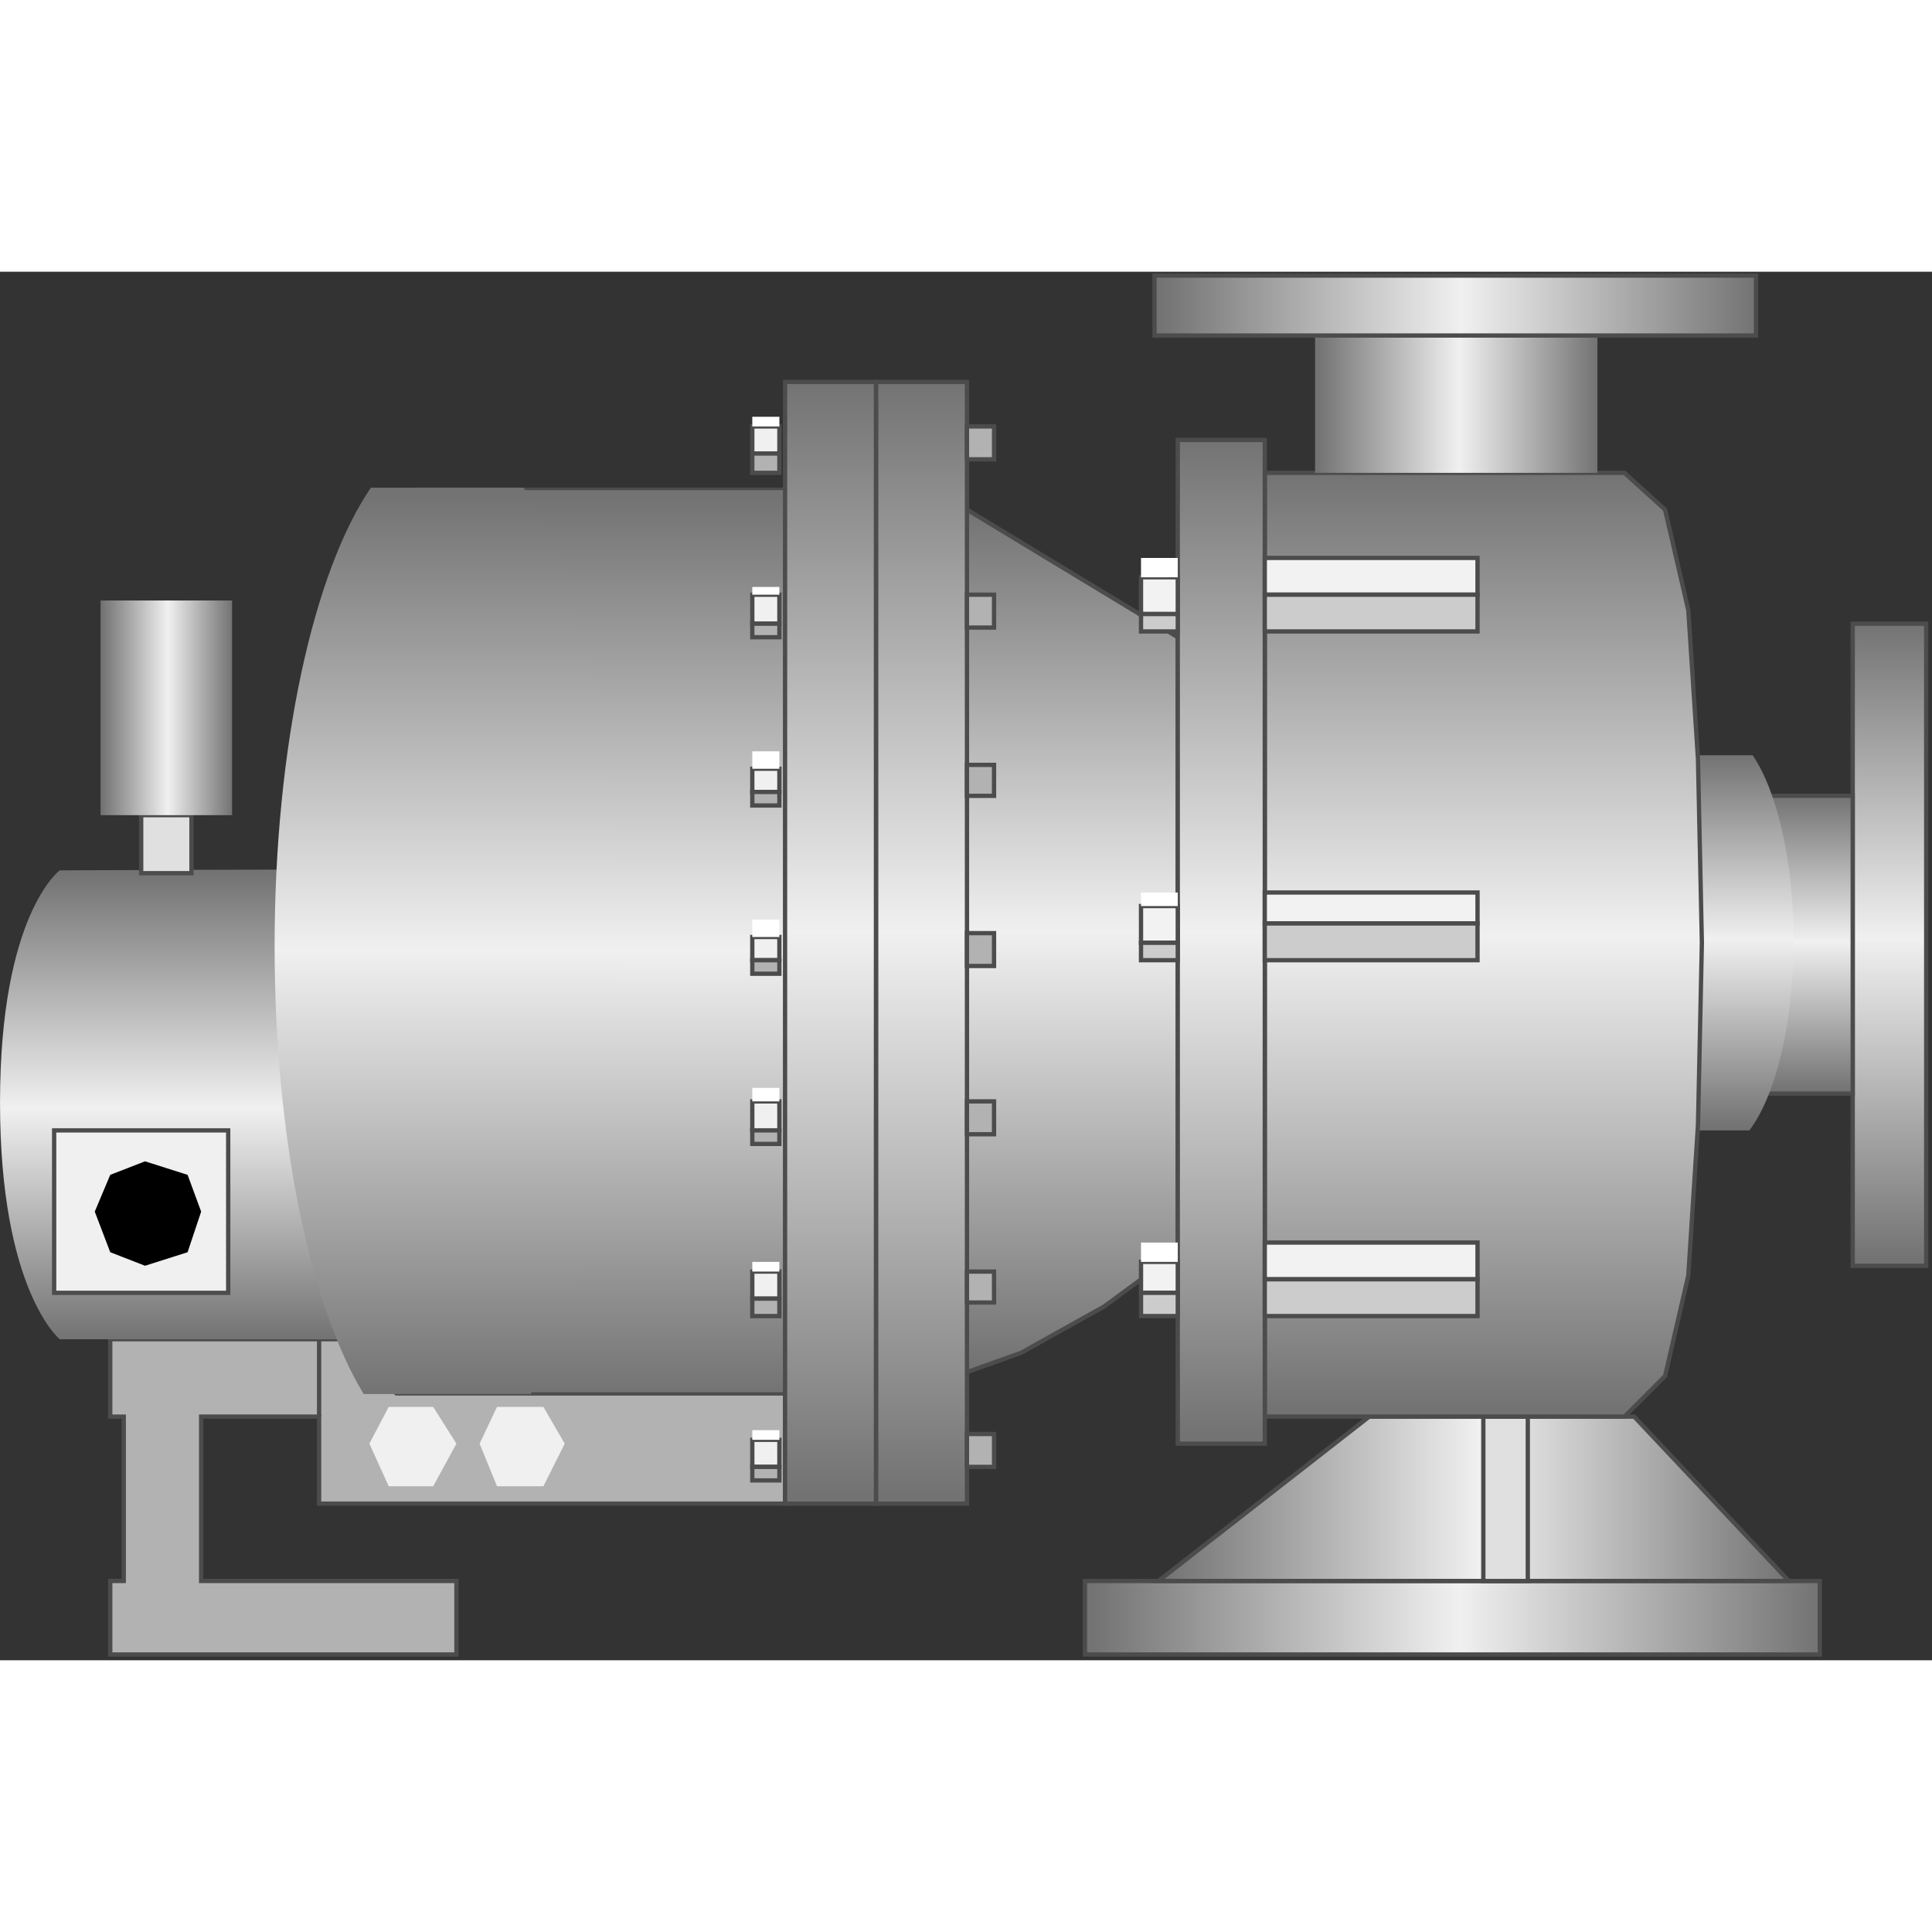 <!DOCTYPE svg PUBLIC "-//W3C//DTD SVG 1.1//EN" "http://www.w3.org/Graphics/SVG/1.1/DTD/svg11.dtd"><svg version="1.1" xmlns="http://www.w3.org/2000/svg" xmlns:xlink="http://www.w3.org/1999/xlink" width="64px" height="64px" viewBox="0 0 112.5 80.855" enable-background="new 0 0 112.5 80.855" xml:space="preserve">
<rect x="0" y="0" width="112.5" height="80.855" fill="#333333" stroke="none"/>
<g id="Group_Support">
	
		<linearGradient id="SVGID_1_" gradientUnits="userSpaceOnUse" x1="63.176" y1="2.476" x2="105.969" y2="2.476" gradientTransform="matrix(1 0 0 -1 0 80.855)">
		<stop offset="0.01" style="stop-color:#737373" />
		<stop offset="0.51" style="stop-color:#F0F0F0" />
		<stop offset="1" style="stop-color:#737373" />
	</linearGradient>
	<path fill="url(#SVGID_1_)" stroke="#4C4C4C" stroke-width="0.25" d="M63.176,76.239h42.793v4.279H63.176V76.239z" />
	
		<linearGradient id="SVGID_2_" gradientUnits="userSpaceOnUse" x1="67.455" y1="9.403" x2="104.166" y2="9.403" gradientTransform="matrix(1 0 0 -1 0 80.855)">
		<stop offset="0.01" style="stop-color:#737373" />
		<stop offset="0.51" style="stop-color:#F0F0F0" />
		<stop offset="1" style="stop-color:#737373" />
	</linearGradient>
	<path fill="url(#SVGID_2_)" stroke="#4C4C4C" stroke-width="0.25" d="M79.729,66.667h15.43l9.008,9.571H67.455L79.729,66.667z" />
	<path fill="#E0E0E0" stroke="#4C4C4C" stroke-width="0.25" d="M86.374,76.239h2.59v-9.571h-2.59V76.239z" />
	<path fill="#B2B2B2" stroke="#4C4C4C" stroke-width="0.25" d="M19.933,62.162H6.419v4.505h0.788v9.571H6.419v4.279h20.158v-4.279   H11.712v-9.571h6.869v5.067h27.14v-6.419H23.085l-2.59-2.141L19.933,62.162z" />
</g>
<g id="Group_Volute_Chamber">
	
		<linearGradient id="SVGID_3_" gradientUnits="userSpaceOnUse" x1="55.017" y1="-6.416" x2="63.175" y2="-6.416" gradientTransform="matrix(0 3.353 1.062 0 19.854 -149.694)">
		<stop offset="0.01" style="stop-color:#737373" />
		<stop offset="0.51" style="stop-color:#F0F0F0" />
		<stop offset="1" style="stop-color:#737373" />
	</linearGradient>
	<path fill="url(#SVGID_3_)" d="M26.08,34.807c-7.925-0.014-22.602,0.05-22.602,0.05s-3.477,2.564-3.477,13.515   c0,10.957,3.477,13.79,3.477,13.79H26.08" />
</g>
<g id="Group_Layer_9">
	
		<linearGradient id="SVGID_4_" gradientUnits="userSpaceOnUse" x1="62.443" y1="16.779" x2="62.443" y2="67.003" gradientTransform="matrix(1 0 0 -1 0 80.855)">
		<stop offset="0.01" style="stop-color:#737373" />
		<stop offset="0.51" style="stop-color:#F0F0F0" />
		<stop offset="1" style="stop-color:#737373" />
	</linearGradient>
	<path fill="url(#SVGID_4_)" stroke="#4C4C4C" stroke-width="0.25" d="M56.306,64.076V13.852l12.275,7.432v35.813l-4.279,3.152   l-4.843,2.702L56.306,64.076z" />
	<linearGradient id="SVGID_5_" gradientUnits="userSpaceOnUse" x1="53.66" y1="71.734" x2="53.66" y2="6.419">
		<stop offset="0.01" style="stop-color:#737373" />
		<stop offset="0.51" style="stop-color:#F0F0F0" />
		<stop offset="1" style="stop-color:#737373" />
	</linearGradient>
	<rect x="51.014" y="6.419" fill="url(#SVGID_5_)" stroke="#4C4C4C" stroke-width="0.25" width="5.292" height="65.315" />
</g>
<g id="Group_Downstream_Pipe_Flange">
	
		<linearGradient id="SVGID_6_" gradientUnits="userSpaceOnUse" x1="110.022" y1="22.972" x2="110.022" y2="60.361" gradientTransform="matrix(1 0 0 -1 0 80.855)">
		<stop offset="0.01" style="stop-color:#737373" />
		<stop offset="0.51" style="stop-color:#F0F0F0" />
		<stop offset="1" style="stop-color:#737373" />
	</linearGradient>
	<path fill="url(#SVGID_6_)" stroke="#4C4C4C" stroke-width="0.25" d="M112.162,20.495h-4.279v37.388h4.279V20.495z" />
	
		<linearGradient id="SVGID_7_" gradientUnits="userSpaceOnUse" x1="105.213" y1="32.995" x2="105.213" y2="50.337" gradientTransform="matrix(1 0 0 -1 0 80.855)">
		<stop offset="0.01" style="stop-color:#737373" />
		<stop offset="0.51" style="stop-color:#F0F0F0" />
		<stop offset="1" style="stop-color:#737373" />
	</linearGradient>
	<path fill="url(#SVGID_7_)" stroke="#4C4C4C" stroke-width="0.25" d="M102.542,30.518l0.373,0.789l0.868,3.489v4.279v4.279   l-0.868,3.379l-0.373,1.126h5.341V30.518H102.542z" />
	<linearGradient id="SVGID_8_" gradientUnits="userSpaceOnUse" x1="101.018" y1="50" x2="101.018" y2="28.154">
		<stop offset="0.01" style="stop-color:#737373" />
		<stop offset="0.51" style="stop-color:#F0F0F0" />
		<stop offset="1" style="stop-color:#737373" />
	</linearGradient>
	<path fill="url(#SVGID_8_)" d="M97.786,50c1.36,0,2.721,0,4.081,0c1.524-2.012,2.572-6.207,2.572-11.058   c0-4.645-0.961-8.688-2.381-10.789c-1.42,0-3.043,0-4.463,0" />
</g>
<g id="Group_Layer_10">
	
		<linearGradient id="SVGID_9_" gradientUnits="userSpaceOnUse" x1="22.573" y1="53.286" x2="75.253" y2="53.286" gradientTransform="matrix(0 1 -1 0 88.57 -9.93)">
		<stop offset="0.01" style="stop-color:#737373" />
		<stop offset="0.51" style="stop-color:#F0F0F0" />
		<stop offset="1" style="stop-color:#737373" />
	</linearGradient>
	<rect x="24.34" y="12.643" fill="url(#SVGID_9_)" stroke="#4C4C4C" stroke-width="0.15" width="21.889" height="52.68" />
	
		<linearGradient id="SVGID_10_" gradientUnits="userSpaceOnUse" x1="22.508" y1="62.53" x2="75.28" y2="62.53" gradientTransform="matrix(0 1 -1 0 88.57 -9.93)">
		<stop offset="0.01" style="stop-color:#737373" />
		<stop offset="0.51" style="stop-color:#F0F0F0" />
		<stop offset="1" style="stop-color:#737373" />
	</linearGradient>
	<path fill="url(#SVGID_10_)" d="M36.089,39.288c0-11.716-2.284-21.848-5.602-26.709c-2.966,0-5.929,0-8.893,0   c-3.323,4.862-5.604,14.993-5.604,26.709c0,11.22,2.094,20.983,5.188,26.063c3.094,0,6.631,0,9.724,0   C33.995,60.271,36.089,50.508,36.089,39.288z" />
	<linearGradient id="SVGID_11_" gradientUnits="userSpaceOnUse" x1="48.36" y1="71.734" x2="48.36" y2="6.419">
		<stop offset="0.01" style="stop-color:#737373" />
		<stop offset="0.51" style="stop-color:#F0F0F0" />
		<stop offset="1" style="stop-color:#737373" />
	</linearGradient>
	<rect x="45.714" y="6.419" fill="url(#SVGID_11_)" stroke="#4C4C4C" stroke-width="0.25" width="5.292" height="65.315" />
</g>
<g id="Group_Label">
	<path fill="#F0F0F0" stroke="#4C4C4C" stroke-width="0.25" d="M3.153,50h10.135v9.459H3.153V50z" />
	<path d="M6.419,57.094L5.518,54.73l0.901-2.141l2.027-0.788l2.478,0.788l0.789,2.141l-0.789,2.364l-2.478,0.788L6.419,57.094z" />
	<path fill="#F0F0F0" d="M22.635,70.721h2.59l1.352-2.479l-1.352-2.14h-2.59l-1.126,2.14L22.635,70.721z" />
	<path fill="#F0F0F0" d="M28.941,70.721h2.703l1.239-2.479l-1.239-2.14h-2.703l-1.014,2.14L28.941,70.721z" />
	<path fill="none" stroke="#4C4C4C" stroke-width="0.25" d="M18.581,66.667v-4.505" />
</g>
<g id="Group_Drivershaft_Flange">
	
		<linearGradient id="SVGID_12_" gradientUnits="userSpaceOnUse" x1="86.374" y1="14.189" x2="86.374" y2="69.144" gradientTransform="matrix(1 0 0 -1 0 80.855)">
		<stop offset="0.01" style="stop-color:#737373" />
		<stop offset="0.51" style="stop-color:#F0F0F0" />
		<stop offset="1" style="stop-color:#737373" />
	</linearGradient>
	<path fill="url(#SVGID_12_)" stroke="#4C4C4C" stroke-width="0.25" d="M73.648,11.712h20.945l2.364,2.141l1.353,5.854l0.563,8.671   L99.1,39.076l-0.226,10.586l-0.563,8.783l-1.352,5.855l-2.363,2.365H73.648V11.712z" />
	
		<linearGradient id="SVGID_13_" gradientUnits="userSpaceOnUse" x1="71.115" y1="12.612" x2="71.115" y2="71.059" gradientTransform="matrix(1 0 0 -1 0 80.855)">
		<stop offset="0.01" style="stop-color:#737373" />
		<stop offset="0.51" style="stop-color:#F0F0F0" />
		<stop offset="1" style="stop-color:#737373" />
	</linearGradient>
	<path fill="url(#SVGID_13_)" stroke="#4C4C4C" stroke-width="0.25" d="M68.581,9.797h5.067v58.446h-5.067V9.797z" />
</g>
<g id="Group_Bolts">
	<path fill="#F0F0F0" stroke="#4C4C4C" stroke-width="0.25" d="M43.806,10.585h1.577V9.009h-1.577V10.585z" />
	<path fill="#F0F0F0" stroke="#4C4C4C" stroke-width="0.25" d="M43.806,20.495h1.577v-1.688h-1.577V20.495z" />
	<path fill="#F0F0F0" stroke="#4C4C4C" stroke-width="0.25" d="M43.806,30.293h1.577v-1.352h-1.577V30.293z" />
	<path fill="#F0F0F0" stroke="#4C4C4C" stroke-width="0.25" d="M43.806,40.09h1.577v-1.352h-1.577V40.09z" />
	<path fill="#F0F0F0" stroke="#4C4C4C" stroke-width="0.25" d="M43.806,50h1.577v-1.688h-1.577V50z" />
	<path fill="#F0F0F0" stroke="#4C4C4C" stroke-width="0.25" d="M43.806,69.594h1.577v-1.576h-1.577V69.594z" />
	<path fill="#F0F0F0" stroke="#4C4C4C" stroke-width="0.25" d="M43.806,59.797h1.577v-1.575h-1.577V59.797z" />
	<path fill="#B2B2B2" stroke="#4C4C4C" stroke-width="0.25" d="M43.806,10.585h1.577v1.127h-1.577V10.585z" />
	<path fill="#B2B2B2" stroke="#4C4C4C" stroke-width="0.25" d="M43.806,20.495h1.577v0.788h-1.577V20.495z" />
	<path fill="#B2B2B2" stroke="#4C4C4C" stroke-width="0.25" d="M43.806,30.293h1.577v0.788h-1.577V30.293z" />
	<path fill="#B2B2B2" stroke="#4C4C4C" stroke-width="0.25" d="M43.806,40.09h1.577v0.788h-1.577V40.09z" />
	<path fill="#B2B2B2" stroke="#4C4C4C" stroke-width="0.25" d="M43.806,50h1.577v0.788h-1.577V50z" />
	<path fill="#B2B2B2" stroke="#4C4C4C" stroke-width="0.25" d="M43.806,59.797h1.577v1.015h-1.577V59.797z" />
	<path fill="#B2B2B2" stroke="#4C4C4C" stroke-width="0.25" d="M43.806,69.594h1.577v0.788h-1.577V69.594z" />
	<path fill="#B2B2B2" stroke="#4C4C4C" stroke-width="0.25" d="M56.306,9.009h1.577v1.914h-1.577V9.009z" />
	<path fill="#B2B2B2" stroke="#4C4C4C" stroke-width="0.25" d="M56.306,18.807h1.577v1.914h-1.577V18.807z" />
	<path fill="#B2B2B2" stroke="#4C4C4C" stroke-width="0.25" d="M56.306,28.716h1.577v1.803h-1.577V28.716z" />
	<path fill="#B2B2B2" stroke="#4C4C4C" stroke-width="0.25" d="M56.306,38.514h1.577v1.913h-1.577V38.514z" />
	<path fill="#B2B2B2" stroke="#4C4C4C" stroke-width="0.25" d="M56.306,48.311h1.577v1.914h-1.577V48.311z" />
	<path fill="#B2B2B2" stroke="#4C4C4C" stroke-width="0.25" d="M56.306,58.221h1.577v1.802h-1.577V58.221z" />
	<path fill="#B2B2B2" stroke="#4C4C4C" stroke-width="0.25" d="M56.306,67.68h1.577v1.914h-1.577V67.68z" />
	<path fill="#FFFFFF" d="M43.806,67.455h1.577v0.563h-1.577V67.455z" />
	<path fill="#FFFFFF" d="M43.806,57.657h1.577v0.563h-1.577V57.657z" />
	<path fill="#FFFFFF" d="M43.806,47.523h1.577v0.788h-1.577V47.523z" />
	<path fill="#FFFFFF" d="M43.806,37.725h1.577v1.014h-1.577V37.725z" />
	<path fill="#FFFFFF" d="M43.806,27.927h1.577v1.015h-1.577V27.927z" />
	<path fill="#FFFFFF" d="M43.806,18.356h1.577v0.451h-1.577V18.356z" />
	<path fill="#FFFFFF" d="M43.806,8.446h1.577v0.563h-1.577V8.446z" />
</g>
<g id="Group_Level_Indicator">
	<path fill="#E0E0E0" stroke="#4C4C4C" stroke-width="0.25" d="M8.221,35.023h2.928v-3.379H8.221V35.023z" />
	
		<linearGradient id="SVGID_14_" gradientUnits="userSpaceOnUse" x1="5.856" y1="55.461" x2="13.514" y2="55.461" gradientTransform="matrix(1 0 0 -1 0 80.855)">
		<stop offset="0.01" style="stop-color:#737373" />
		<stop offset="0.51" style="stop-color:#F0F0F0" />
		<stop offset="1" style="stop-color:#737373" />
	</linearGradient>
	<path fill="url(#SVGID_14_)" d="M5.856,31.644h7.658v-12.5H5.856V31.644z" />
</g>
<g id="Group_Upstream_Pipe_Flange">
	
		<linearGradient id="SVGID_15_" gradientUnits="userSpaceOnUse" x1="76.576" y1="73.141" x2="93.018" y2="73.141" gradientTransform="matrix(1 0 0 -1 0 80.855)">
		<stop offset="0.01" style="stop-color:#737373" />
		<stop offset="0.51" style="stop-color:#F0F0F0" />
		<stop offset="1" style="stop-color:#737373" />
	</linearGradient>
	<path fill="url(#SVGID_15_)" d="M76.576,3.716v7.996h16.441V3.716H76.576z" />
	
		<linearGradient id="SVGID_16_" gradientUnits="userSpaceOnUse" x1="67.228" y1="78.885" x2="102.251" y2="78.885" gradientTransform="matrix(1 0 0 -1 0 80.855)">
		<stop offset="0.01" style="stop-color:#737373" />
		<stop offset="0.51" style="stop-color:#F0F0F0" />
		<stop offset="1" style="stop-color:#737373" />
	</linearGradient>
	<path fill="url(#SVGID_16_)" stroke="#4C4C4C" stroke-width="0.25" d="M67.229,0.225v3.49h35.022v-3.49H67.229z" />
</g>
<g id="Group_Bolt2">
	<path fill="#F2F2F2" stroke="#4C4C4C" stroke-width="0.25" d="M66.441,59.459h2.14v-1.802h-2.14V59.459z" />
	<path fill="#F2F2F2" stroke="#4C4C4C" stroke-width="0.25" d="M66.441,39.076h2.14v-2.14h-2.14V39.076z" />
	<path fill="#F2F2F2" stroke="#4C4C4C" stroke-width="0.25" d="M66.441,19.933h2.14v-2.141h-2.14V19.933z" />
	<path fill="#CCCCCC" stroke="#4C4C4C" stroke-width="0.25" d="M66.441,19.933h2.14v1.013h-2.14V19.933z" />
	<path fill="#CCCCCC" stroke="#4C4C4C" stroke-width="0.25" d="M66.441,39.076h2.14v1.014h-2.14V39.076z" />
	<path fill="#CCCCCC" stroke="#4C4C4C" stroke-width="0.25" d="M66.441,59.459h2.14v1.353h-2.14V59.459z" />
	<path fill="#FFFFFF" d="M66.441,56.531h2.14v1.126h-2.14V56.531z" />
	<path fill="#FFFFFF" d="M66.441,36.149h2.14v0.788h-2.14V36.149z" />
	<path fill="#FFFFFF" d="M66.441,16.667h2.14v1.126h-2.14V16.667z" />
	<path fill="#F2F2F2" stroke="#4C4C4C" stroke-width="0.25" d="M73.648,58.671h12.388v-2.14H73.648V58.671z" />
	<path fill="#F2F2F2" stroke="#4C4C4C" stroke-width="0.25" d="M73.648,37.95h12.388v-1.802H73.648V37.95z" />
	<path fill="#F2F2F2" stroke="#4C4C4C" stroke-width="0.25" d="M73.648,18.807h12.388v-2.141H73.648V18.807z" />
	<path fill="#CCCCCC" stroke="#4C4C4C" stroke-width="0.25" d="M73.648,18.807h12.388v2.139H73.648V18.807z" />
	<path fill="#CCCCCC" stroke="#4C4C4C" stroke-width="0.25" d="M73.648,37.95h12.388v2.14H73.648V37.95z" />
	<path fill="#CCCCCC" stroke="#4C4C4C" stroke-width="0.25" d="M73.648,58.671h12.388v2.141H73.648V58.671z" />
</g>
</svg>